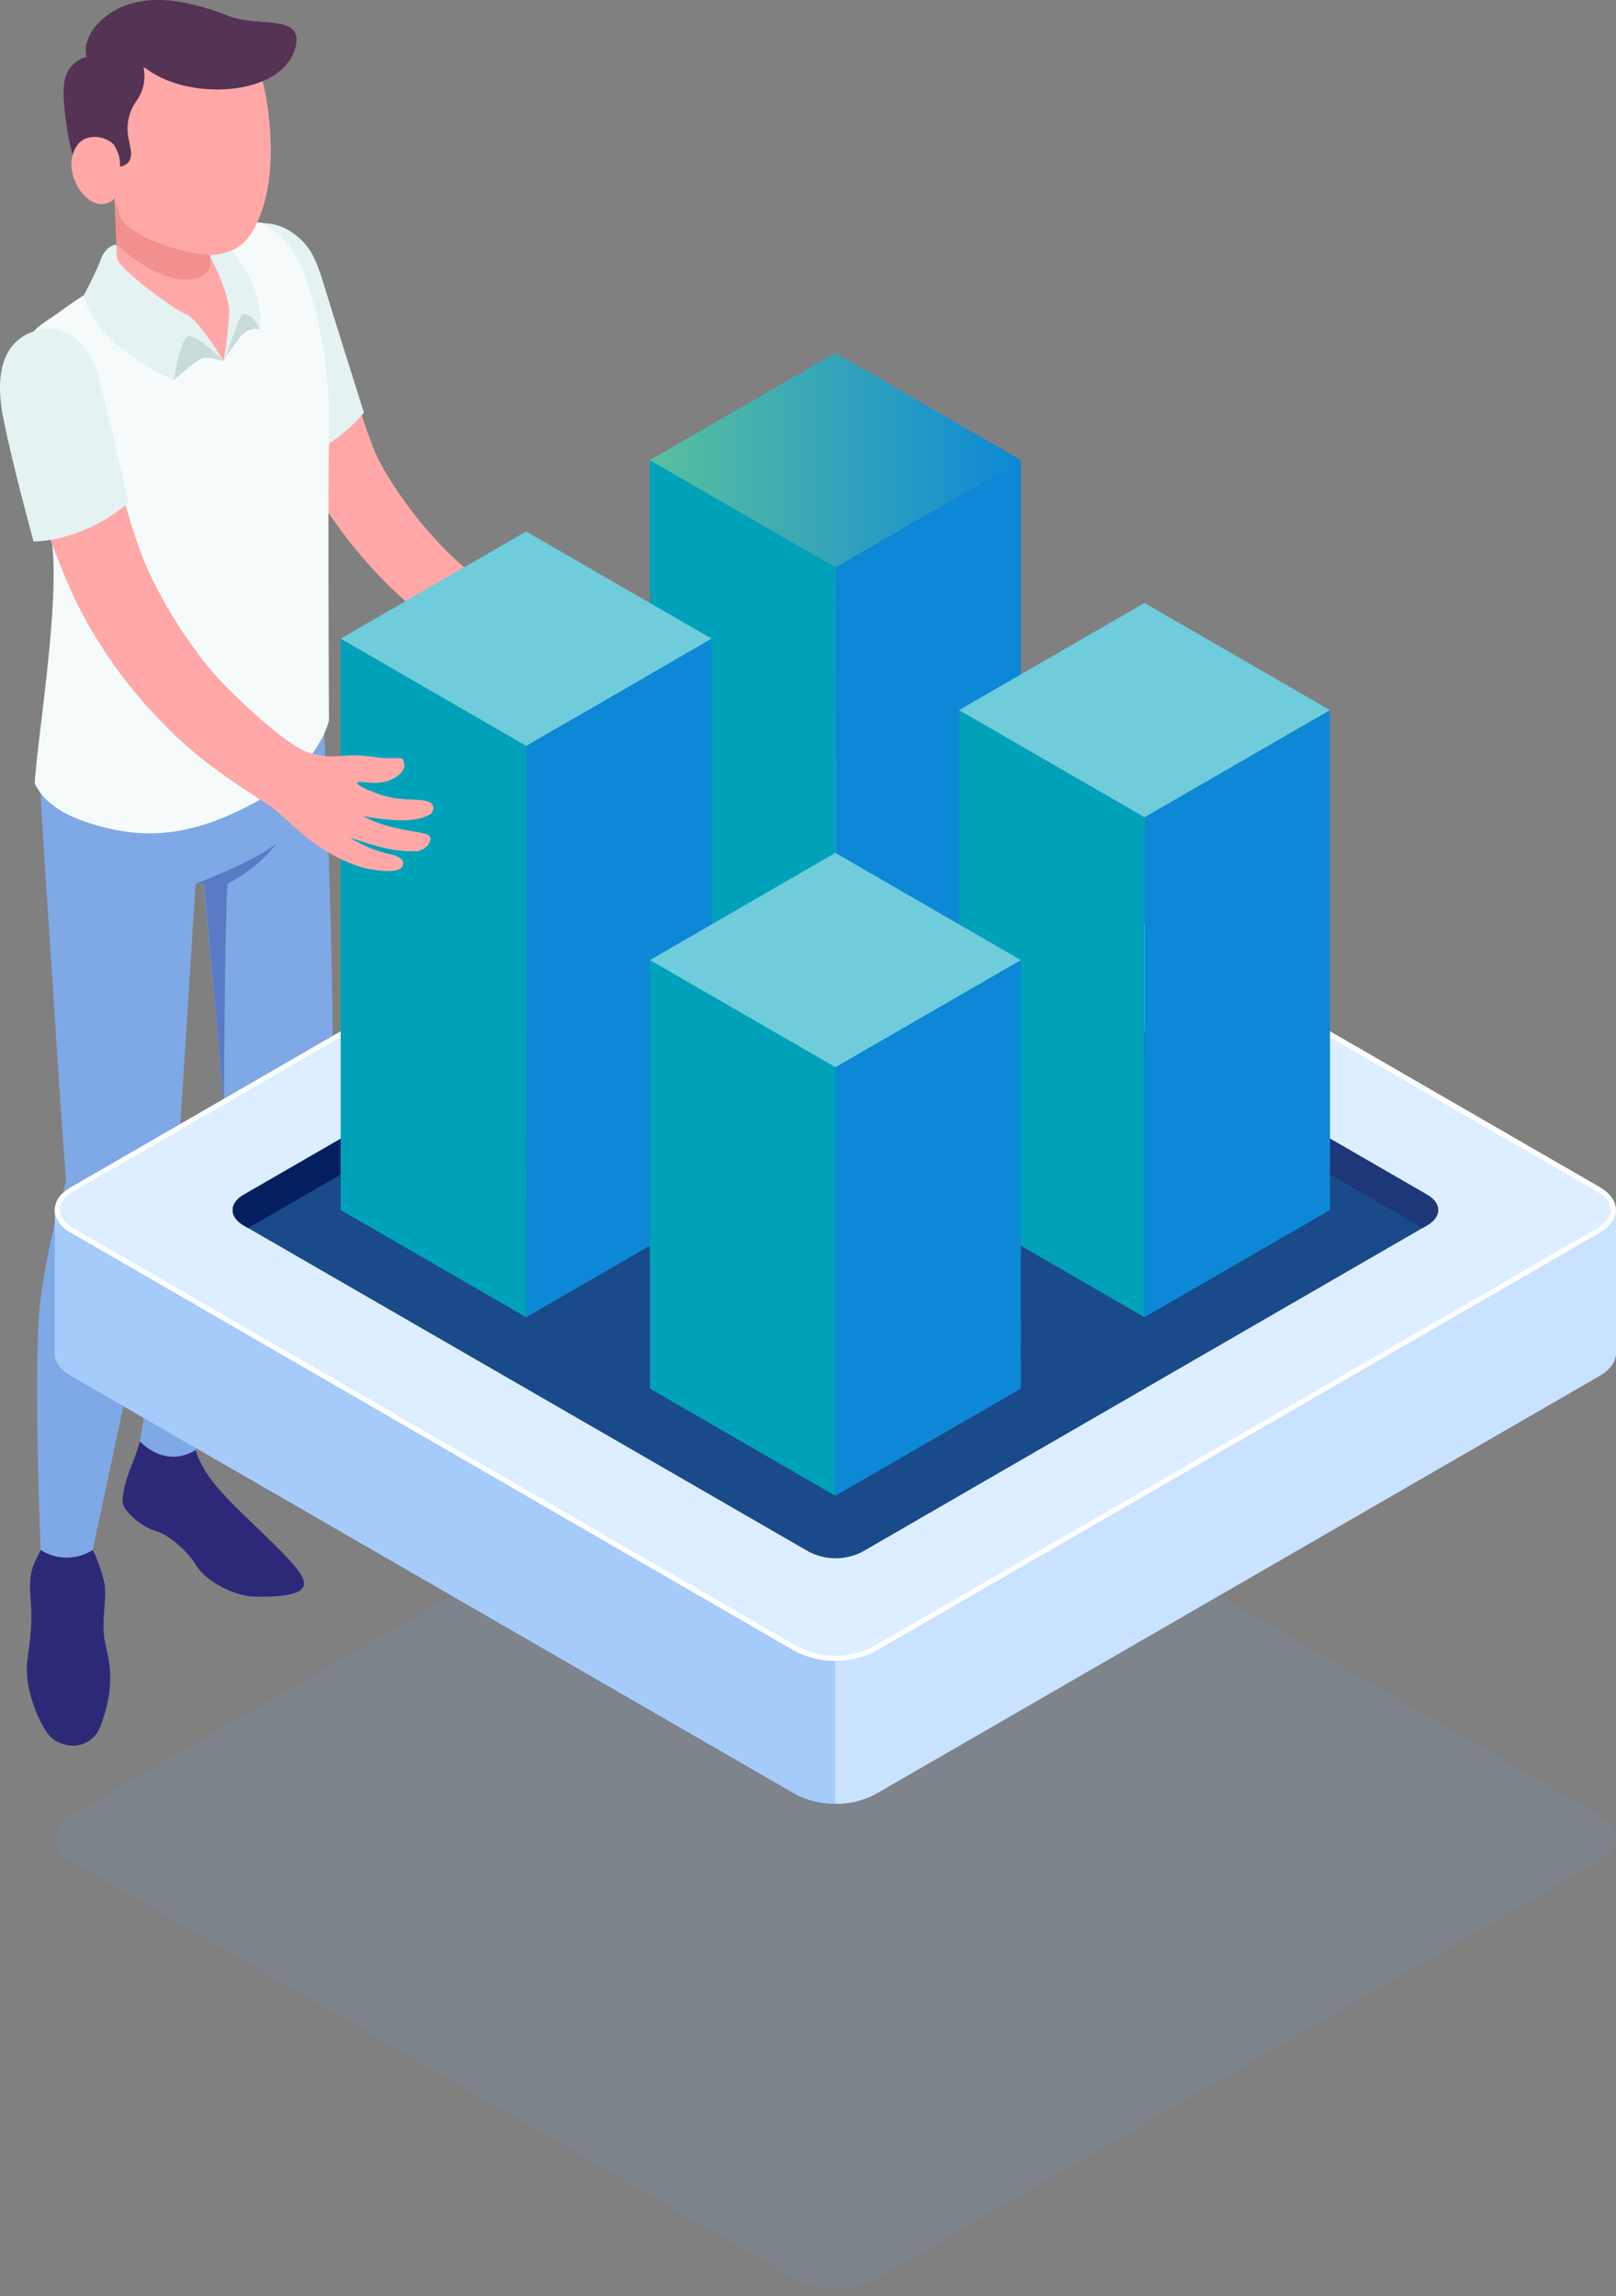 <svg width="100" height="142" viewBox="0 0 100 142" fill="none" xmlns="http://www.w3.org/2000/svg">
<rect x="0" y="0" width="100" height="142" fill="#808080" stroke="none"/>
<path d="M39.369 38.683C38.547 38.742 37.813 38.484 36.663 38.657C35.797 38.824 34.911 38.857 34.036 38.755C33.091 38.639 30.489 36.66 28.394 34.799C25.922 32.594 23.669 29.28 23.039 27.554C21.937 24.621 20.239 18.573 19.445 16.548C18.651 14.522 17.593 14.138 16.33 13.946C14.843 13.738 13.886 14.327 14.667 17.37C15.448 20.413 17.155 26.218 19.244 29.97C20.838 32.752 22.882 35.252 25.292 37.369C27.497 39.35 29.553 40.519 32.152 41.94C32.861 42.33 33.289 42.797 34.553 43.7C35.816 44.605 37.492 45.345 38.786 45.465C40.081 45.584 40.566 45.42 40.705 45.172C40.878 44.857 40.654 44.598 40.075 44.475C39.132 44.35 38.22 44.057 37.381 43.609C37.381 43.609 38.641 43.94 39.422 44.072C40.112 44.19 40.815 44.215 41.511 44.145C42.182 44.066 42.654 43.184 42.072 43.045C41.489 42.907 40.991 42.96 39.848 42.749C39.239 42.642 38.646 42.463 38.081 42.214C38.853 42.309 39.631 42.343 40.408 42.315C41.486 42.252 41.914 41.999 42.191 41.826C42.468 41.653 42.576 41.058 41.826 40.982C41.152 40.916 40.27 41.121 38.991 40.796C38.071 40.557 37.454 40.264 37.611 40.166C37.769 40.069 38.301 40.236 39.108 40.05C39.914 39.864 40.531 39.24 40.399 38.815C40.267 38.39 40.175 38.626 39.369 38.683Z" fill="#FFA8A7"/>
<path d="M20.044 17.603C19.537 15.933 19.146 15.14 18.154 14.434C17.616 14.031 16.964 13.81 16.292 13.804L14.131 23.358L16.292 28.256C19.691 29.125 22.52 25.519 22.52 25.519C22.52 25.519 20.507 19.146 20.044 17.603Z" fill="#E4F2F2"/>
<path d="M8.66 89.142C8.522 89.638 8.354 90.126 8.156 90.601C7.872 91.25 7.548 92.343 7.589 92.91C7.63 93.477 8.814 94.463 9.652 94.693C10.49 94.922 11.706 96.06 12.106 96.759C12.676 97.757 14.452 98.703 15.684 98.743C16.916 98.784 18.321 98.703 18.686 98.258C19.051 97.814 18.727 97.203 16.459 95.017C14.191 92.831 12.651 91.48 12.102 89.684L8.66 89.142Z" fill="#2D2979"/>
<path d="M2.514 95.855C2.246 96.545 1.736 96.932 1.884 98.75C2.032 100.567 1.865 101.289 1.686 102.772C1.506 104.256 2.262 106.291 2.974 107.239C3.686 108.187 5.623 108.386 6.24 106.7C6.858 105.015 7.003 103.591 6.571 101.897C6.14 100.202 6.713 98.907 6.429 97.77C6.268 97.109 6.038 96.468 5.743 95.855H2.514Z" fill="#2D2979"/>
<path d="M2.514 49.062C2.574 50.952 3.166 59.233 3.434 63.608C3.702 67.984 4.089 73.077 4.089 73.077C3.38 75.437 2.854 77.847 2.514 80.288C2.026 84.036 2.514 95.861 2.514 95.861C2.995 96.17 3.554 96.334 4.125 96.334C4.697 96.334 5.256 96.17 5.736 95.861C5.736 95.861 7.96 85.441 8.886 81.179C9.813 76.917 10.776 74.895 10.972 72.214C11.167 69.534 12.106 54.65 12.106 54.65L12.61 54.678L13.854 68.277C12.847 69.935 12.062 71.718 11.52 73.581C10.83 76.265 8.656 89.142 8.656 89.142C8.656 89.142 10.178 90.853 12.099 89.684C12.099 89.684 19.659 72.381 20.356 70.677C21.052 68.973 20.041 44.576 20.041 44.576L2.514 49.062Z" fill="#7FA8E6"/>
<path d="M12.121 54.644C12.121 54.644 15.546 53.384 17.086 52.187C17.086 52.187 16.204 53.541 14.087 54.656C13.911 56.449 13.857 68.277 13.857 68.277L12.626 54.672L12.121 54.644Z" fill="#597BC6"/>
<path d="M7.085 12.273C7.085 12.273 7.299 16.425 7.208 16.793C7.116 17.162 5.318 18.368 4.776 18.812C4.234 19.256 7.642 22.592 9.296 23.358C10.95 24.123 16.182 22.117 16.273 19.546C16.365 16.976 15.379 14.821 14.575 14.705C13.772 14.588 7.085 12.273 7.085 12.273Z" fill="#FFA8A7"/>
<path d="M7.085 12.248L7.207 15.124C7.207 15.124 9.853 17.644 11.964 17.253C13.139 17.042 13.019 16.27 13.019 16.27V13.861L7.085 12.248Z" fill="#F28F8F"/>
<path d="M6.609 17.411C6.609 17.411 9.62 21.899 13.823 22.322C15.149 21.017 15.268 16.368 13.435 14.884C13.435 14.884 15.12 13.524 16.27 13.788C17.513 14.538 18.439 15.715 18.875 17.099C19.942 20.185 20.444 23.439 20.356 26.703C20.283 31.113 20.356 44.557 20.356 44.557C20.356 44.557 19.767 47.392 15.968 49.522C12.169 51.651 9.353 51.846 6.767 51.245C4.637 50.747 2.883 49.985 2.149 48.454C2.338 45.37 3.724 37.315 3.201 33.435C2.678 29.554 1.884 26.656 1.657 23.518C1.431 20.381 2.07 20.438 3.645 19.326C4.587 18.619 5.577 17.979 6.609 17.411Z" fill="#F5FBFB"/>
<path d="M13.829 22.328C14.016 21.314 14.137 20.289 14.191 19.26C14.093 17.82 13.022 15.943 13.022 15.943V14.768C13.634 14.915 14.177 15.269 14.559 15.77C15.265 16.636 16.349 18.507 16.081 20.337C16.081 20.343 15.546 21.411 13.829 22.328Z" fill="#E4F2F2"/>
<path d="M13.829 22.328C14.144 21.736 14.717 19.738 15.001 19.442C15.555 19.26 16.081 20.35 16.081 20.35C16.081 20.35 16.062 21.509 15.366 22.167C15.159 22.351 14.899 22.466 14.623 22.495C14.347 22.523 14.07 22.465 13.829 22.328Z" fill="#F5FBFB"/>
<path d="M15.001 19.436C14.717 19.732 14.134 21.729 13.829 22.322C14.02 21.995 14.231 21.679 14.459 21.377C14.774 20.977 15.149 20.211 16.075 20.359C16.081 20.343 15.555 19.253 15.001 19.436Z" fill="#C8DBDA"/>
<path d="M16.478 6.09C15.983 2.867 13.662 0.42 10.339 0.609C9.005 0.681 7.728 1.17 6.687 2.006C5.645 2.842 4.892 3.983 4.533 5.27C4.174 6.556 4.227 7.922 4.685 9.177C5.142 10.431 5.982 11.511 7.085 12.264C7.085 12.264 7.4 13.429 7.598 13.672C8.776 15.048 12.323 15.896 13.35 15.751C14.66 15.562 15.369 15.017 15.996 13.584C17.099 11.063 16.752 7.68 16.478 6.09Z" fill="#FFA8A7"/>
<path d="M15.996 3.491C15.298 2.413 14.29 1.573 13.104 1.082C11.918 0.591 10.611 0.472 9.356 0.741C7.708 1.099 6.268 2.093 5.349 3.507C3.96 4.001 3.821 5.041 3.991 6.732C4.171 8.518 4.521 10.244 5.39 11.756C5.664 12.248 6.577 11.933 7.085 12.273C7.015 12.056 5.34 9.551 7.066 8.997C7.328 9.383 7.455 9.845 7.425 10.311C7.425 10.311 8.278 10.232 8.086 9.23L7.938 8.468C7.871 8.086 7.879 7.695 7.964 7.316C8.048 6.938 8.206 6.58 8.43 6.263C8.649 5.966 8.803 5.626 8.881 5.266C8.959 4.905 8.958 4.532 8.88 4.171C10.431 4.764 12.12 4.895 13.744 4.546C14.893 4.281 15.675 3.847 15.996 3.491Z" fill="#543354"/>
<path d="M5.349 3.507C5.349 3.507 4.952 2.247 6.584 0.987C8.524 -0.488 11.255 -0.16 14.144 0.987C15.983 1.717 18.837 0.82 18.283 2.93C17.473 6.02 11.504 6.285 8.905 4.133C8.694 4.089 6.811 3.176 5.349 3.507Z" fill="#543354"/>
<path d="M7.085 12.248C7.085 12.248 6.924 12.594 6.313 12.623C5.147 12.682 3.793 10.515 4.738 9.044C5.327 8.128 6.653 8.449 7.082 8.997L7.085 12.248Z" fill="#FFA8A7"/>
<path d="M7.239 15.965C7.318 16.595 10.704 19.115 11.501 19.43C12.298 19.745 13.829 22.328 13.829 22.328C12.626 22.123 11.624 22.614 10.758 23.525C10.758 23.525 5.96 21.509 5.182 18.28C5.182 18.28 6.077 16.551 6.212 16.11C6.348 15.669 6.707 15.165 7.208 15.133L7.239 15.965Z" fill="#E4F2F2"/>
<path d="M10.757 23.518C10.757 23.518 11.113 21.046 11.63 20.819C12.147 20.592 13.835 22.322 13.835 22.322C12.992 23.087 11.896 23.514 10.757 23.518Z" fill="#F5FBFB"/>
<path d="M11.63 20.819C11.113 21.046 10.757 23.518 10.757 23.518C10.757 23.518 12.106 22.284 12.521 22.161C12.937 22.038 13.829 22.322 13.829 22.322C13.829 22.322 12.143 20.595 11.63 20.819Z" fill="#C8DBDA"/>
<g style="mix-blend-mode:multiply" opacity="0.15">
<path d="M98.983 115.089L54.146 140.982C53.386 141.365 52.547 141.565 51.697 141.565C50.846 141.565 50.007 141.365 49.247 140.982L4.404 115.089C3.724 114.704 3.387 114.194 3.387 113.678C3.395 113.472 3.447 113.271 3.539 113.087C3.632 112.904 3.762 112.742 3.922 112.613C4.067 112.477 4.229 112.361 4.404 112.266L49.241 86.383C50.589 85.602 52.782 85.602 54.139 86.383L98.976 112.266C100.331 113.048 100.331 114.308 98.983 115.089Z" fill="#6B99D1"/>
</g>
<path d="M98.983 85.091L54.146 110.972C53.387 111.352 52.55 111.55 51.701 111.55C50.852 111.55 50.016 111.352 49.257 110.972L4.404 85.091C3.724 84.695 3.387 84.187 3.387 83.677C3.387 83.167 3.724 82.65 4.404 82.266L11.523 78.171L49.241 56.389C50.589 55.608 52.782 55.608 54.139 56.389L98.976 82.278C100.331 83.038 100.331 84.31 98.983 85.091Z" fill="#DCEEFF"/>
<path d="M51.695 101.345V111.554C50.847 111.574 50.008 111.376 49.257 110.981L4.404 85.091C3.724 84.695 3.387 84.187 3.387 83.677V74.835C3.395 74.63 3.447 74.428 3.539 74.245C3.632 74.061 3.762 73.899 3.922 73.77L11.523 78.158L51.695 101.345Z" fill="#A5CBFA"/>
<path d="M51.695 101.345V111.554C52.544 111.573 53.384 111.376 54.136 110.981L98.983 85.091C99.663 84.695 100 84.187 100 83.677V74.835C99.992 74.63 99.94 74.428 99.847 74.245C99.755 74.061 99.624 73.899 99.465 73.77L91.864 78.158L51.695 101.345Z" fill="#C8E2FF"/>
<path d="M98.983 76.246L54.146 102.139C53.386 102.522 52.547 102.722 51.696 102.722C50.846 102.722 50.007 102.522 49.247 102.139L4.404 76.246C3.724 75.862 3.387 75.352 3.387 74.835C3.395 74.63 3.447 74.428 3.539 74.245C3.632 74.061 3.762 73.899 3.922 73.77C4.068 73.635 4.23 73.517 4.404 73.421L49.247 47.528C50.596 46.746 52.788 46.746 54.146 47.528L98.983 73.421C100.331 74.205 100.331 75.475 98.983 76.246Z" fill="#DCEEFF"/>
<path d="M51.692 47.269C52.491 47.252 53.282 47.44 53.988 47.814L98.825 73.695C99.376 74.01 99.679 74.422 99.679 74.841C99.679 75.26 99.364 75.66 98.825 75.975L53.985 101.865C53.274 102.221 52.49 102.407 51.695 102.407C50.9 102.407 50.116 102.221 49.405 101.865L4.565 75.975C4.01 75.66 3.708 75.254 3.708 74.835C3.716 74.671 3.759 74.51 3.834 74.364C3.909 74.218 4.014 74.09 4.143 73.988C4.27 73.866 4.412 73.76 4.565 73.673L49.405 47.792C50.108 47.418 50.895 47.23 51.692 47.247V47.269ZM51.692 46.932C50.84 46.916 49.999 47.117 49.247 47.518L4.404 73.421C4.23 73.517 4.068 73.635 3.922 73.77C3.762 73.899 3.632 74.061 3.539 74.245C3.447 74.428 3.395 74.63 3.387 74.835C3.387 75.352 3.724 75.862 4.404 76.246L49.241 102.139C50.001 102.522 50.839 102.722 51.69 102.722C52.541 102.722 53.38 102.522 54.139 102.139L98.976 76.246C100.324 75.475 100.324 74.205 98.976 73.411L54.146 47.528C53.391 47.127 52.546 46.925 51.692 46.942V46.932Z" fill="white"/>
<path d="M50.079 53.692L15.07 73.896C14.169 74.416 14.169 75.26 15.07 75.786L50.079 95.984C50.585 96.24 51.144 96.374 51.711 96.374C52.278 96.374 52.837 96.24 53.342 95.984L88.32 75.78C89.221 75.26 89.221 74.416 88.32 73.89L53.327 53.692C52.823 53.439 52.267 53.306 51.703 53.306C51.139 53.306 50.583 53.439 50.079 53.692Z" fill="#194A89"/>
<path d="M88.32 73.896L53.327 53.692C52.824 53.427 52.263 53.294 51.695 53.305V54.962L88.036 75.944L88.32 75.78C89.221 75.248 89.221 74.416 88.32 73.896Z" fill="#1E3779"/>
<path d="M51.695 53.305C51.127 53.294 50.565 53.427 50.063 53.692L15.07 73.896C14.169 74.416 14.169 75.26 15.07 75.786L15.35 75.95L51.695 54.962V53.305Z" fill="#031F60"/>
<path d="M40.216 63.794L51.689 70.422L51.695 35.082L40.216 28.458V63.794Z" fill="#00A2BA"/>
<path d="M51.689 70.422L63.17 63.794L63.167 28.454L51.695 35.082L51.689 70.422Z" fill="#0D88D6"/>
<path d="M63.167 28.454L51.689 21.827L40.216 28.458L51.695 35.082L63.167 28.454Z" fill="url(#paint0_linear)"/>
<path d="M59.349 74.835L70.822 81.466L70.825 50.542L59.349 43.918V74.835Z" fill="#00A2BA"/>
<path d="M70.822 81.466L82.303 74.835L82.297 43.918L70.825 50.542L70.822 81.466Z" fill="#0D88D6"/>
<path d="M82.297 43.918L70.822 37.29L59.349 43.918L70.825 50.542L82.297 43.918Z" fill="url(#paint1_linear)"/>
<path d="M21.083 74.838L32.559 81.466L32.562 46.126L21.083 39.498V74.838Z" fill="#00A2BA"/>
<path d="M32.559 81.466L44.037 74.838L44.034 39.498L32.562 46.126L32.559 81.466Z" fill="#0D88D6"/>
<path d="M44.034 39.498L32.559 32.871L21.083 39.498L32.562 46.126L44.034 39.498Z" fill="url(#paint2_linear)"/>
<path d="M40.219 85.882L51.692 92.51L51.698 66.002L40.219 59.378V85.882Z" fill="#00A2BA"/>
<path d="M51.692 92.51L63.173 85.882L63.17 59.378L51.698 66.002L51.692 92.51Z" fill="#0D88D6"/>
<path d="M63.17 59.378L51.692 52.747L40.219 59.378L51.698 66.002L63.17 59.378Z" fill="url(#paint3_linear)"/>
<path d="M24.117 46.898C23.291 46.898 22.561 46.639 21.401 46.731C20.381 46.81 19.959 46.825 19.048 46.529C18.066 46.214 15.772 44.29 13.816 42.283C11.507 39.911 9.453 36.156 8.801 34.408C7.472 30.893 6.363 25.588 5.714 23.522C5.065 21.455 4.064 20.98 2.816 20.712C1.348 20.419 0.076 21.506 0.624 24.596C1.475 28.834 2.796 32.964 4.561 36.909C5.956 39.801 7.818 42.443 10.074 44.727C12.137 46.863 14.097 48.164 16.585 49.767C17.262 50.208 17.659 50.712 18.853 51.698C20.047 52.684 21.663 53.551 22.948 53.765C24.233 53.979 24.725 53.85 24.882 53.61C25.077 53.295 24.882 53.034 24.299 52.87C23.368 52.678 22.479 52.32 21.675 51.812C21.675 51.812 22.916 52.234 23.679 52.42C24.358 52.588 25.058 52.664 25.758 52.647C26.432 52.615 26.967 51.768 26.388 51.588C25.808 51.409 25.317 51.428 24.183 51.135C23.584 50.982 23.006 50.759 22.46 50.47C23.223 50.62 23.997 50.709 24.775 50.738C25.852 50.738 26.299 50.539 26.586 50.379C26.873 50.218 27.027 49.641 26.271 49.512C25.603 49.399 24.696 49.541 23.471 49.122C22.57 48.807 21.975 48.492 22.142 48.385C22.308 48.278 22.822 48.504 23.641 48.385C24.46 48.265 25.118 47.679 25.017 47.247C24.917 46.816 24.939 46.898 24.117 46.898Z" fill="#FFA8A7"/>
<path d="M1.884 20.573C0.341 21.203 -0.397 22.898 0.215 25.928C0.813 28.902 2.076 33.488 2.076 33.488C2.076 33.488 4.984 33.576 7.948 31.104C7.948 31.104 6.521 24.574 5.963 22.889C5.406 21.203 3.938 19.71 1.884 20.573Z" fill="#E4F2F2"/>
<defs>
<linearGradient id="paint0_linear" x1="40.216" y1="28.454" x2="63.167" y2="28.454" gradientUnits="userSpaceOnUse">
<stop stop-color="#59C09D"/>
<stop offset="1" stop-color="#0D88D6"/>
</linearGradient>
<linearGradient id="paint1_linear" x1="4383.38" y1="2336.91" x2="6055.12" y2="2336.91" gradientUnits="userSpaceOnUse">
<stop stop-color="#6FCCDA"/>
<stop offset="1" stop-color="#59C09D"/>
</linearGradient>
<linearGradient id="paint2_linear" x1="1557.64" y1="2147.2" x2="3229.84" y2="2147.2" gradientUnits="userSpaceOnUse">
<stop stop-color="#6FCCDA"/>
<stop offset="0.312" stop-color="#0D88D6"/>
<stop offset="0.667" stop-color="#59C09D"/>
</linearGradient>
<linearGradient id="paint3_linear" x1="2971.04" y1="3003.48" x2="4643.24" y2="3003.48" gradientUnits="userSpaceOnUse">
<stop stop-color="#6FCCDA"/>
<stop offset="1" stop-color="#0D88D6"/>
</linearGradient>
</defs>
</svg>
